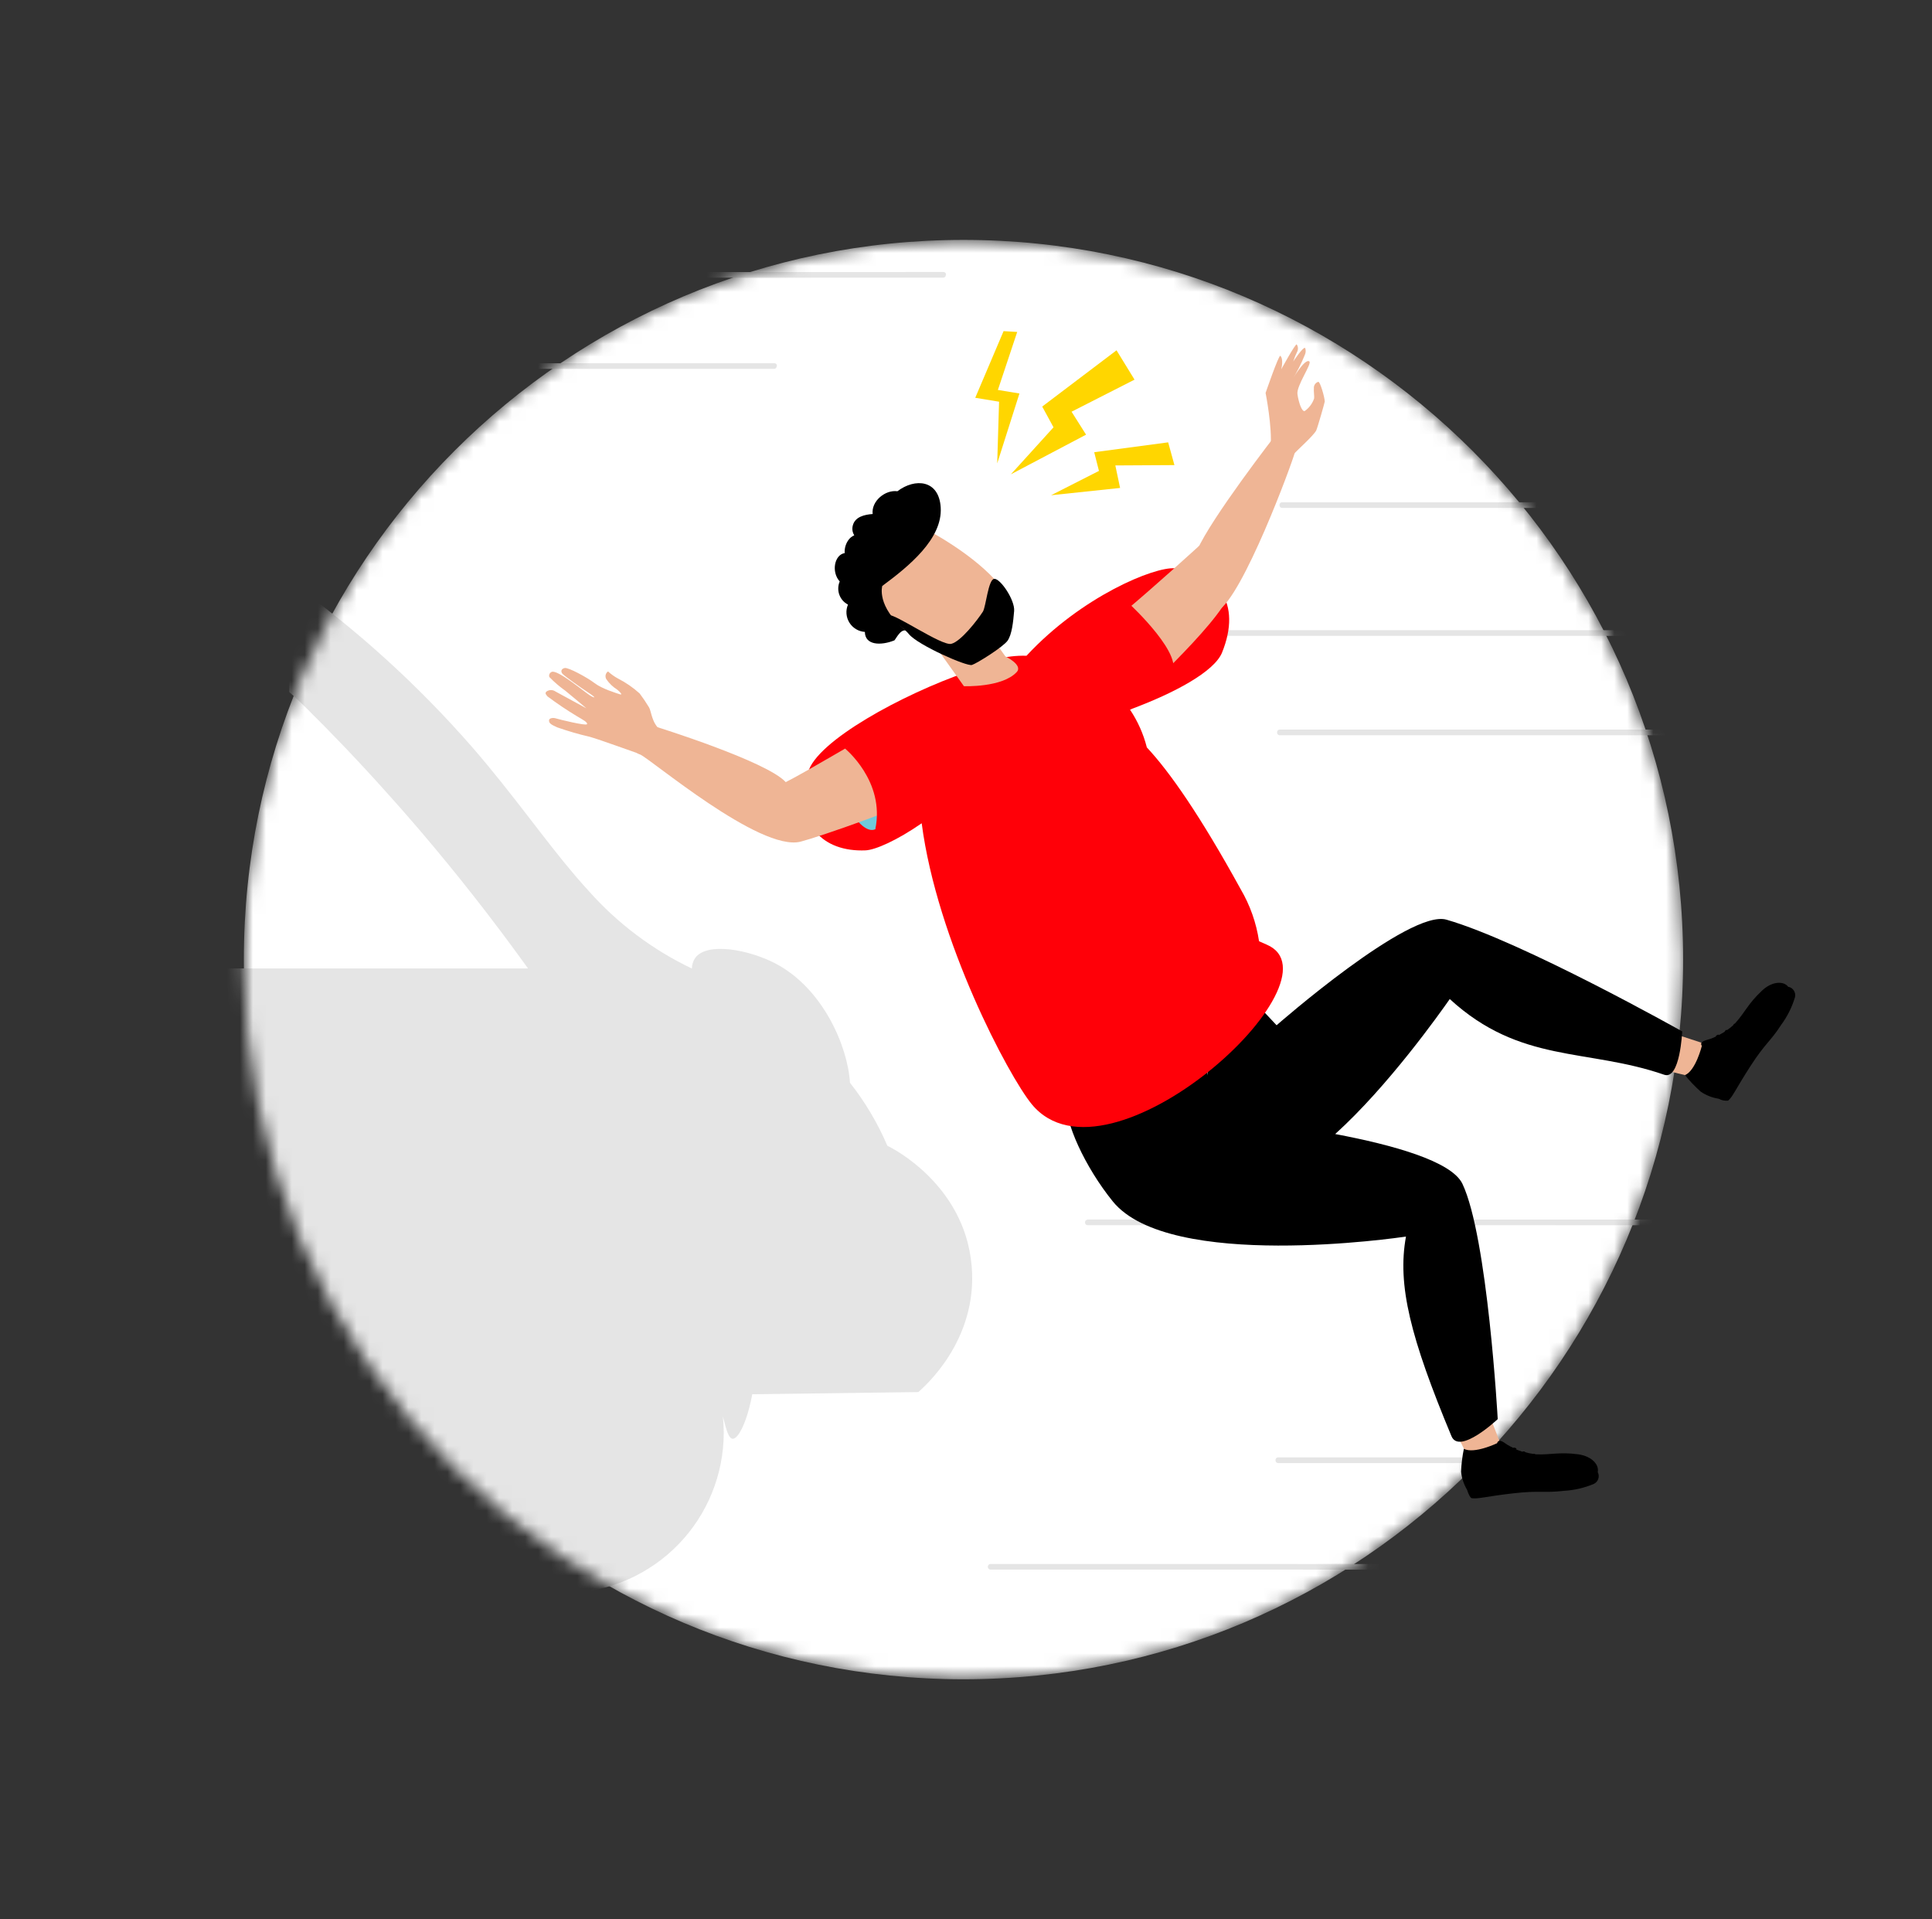 <svg width="149" height="148" viewBox="0 0 149 148" fill="none" xmlns="http://www.w3.org/2000/svg">
<rect x="0" y="0" width="149" height="148" fill="#333333" stroke="none"/>
<mask id="mask0_1862_3417" style="mask-type:alpha" maskUnits="userSpaceOnUse" x="18" y="18" width="112" height="112">
<path d="M74.306 129.5C104.958 129.5 129.806 104.652 129.806 74C129.806 43.348 104.958 18.5 74.306 18.5C43.654 18.5 18.806 43.348 18.806 74C18.806 104.652 43.654 129.5 74.306 129.5Z" fill="white"/>
</mask>
<g mask="url(#mask0_1862_3417)">
<path d="M74.306 129.5C104.958 129.5 129.806 104.652 129.806 74C129.806 43.348 104.958 18.5 74.306 18.5C43.654 18.5 18.806 43.348 18.806 74C18.806 104.652 43.654 129.5 74.306 129.5Z" fill="white"/>
<path d="M32.015 62.785C31.845 62.715 31.404 62.534 30.938 62.327C31.223 62.648 31.508 62.978 31.797 63.311C32.333 63.337 32.829 63.337 32.859 63.255C32.899 63.1 32.404 62.948 32.015 62.785ZM74.935 97.613C74.391 91.286 68.689 88.467 68.438 88.363C67.694 86.622 66.724 84.986 65.552 83.498C65.382 80.693 63.465 76.194 59.765 74.281C57.726 73.227 54.515 72.627 53.616 73.874C53.451 74.114 53.361 74.397 53.357 74.688C50.342 73.251 47.644 71.226 45.424 68.731C45.061 68.337 44.702 67.931 44.347 67.514C43.148 66.108 41.994 64.598 40.758 62.996C39.448 61.301 38.053 59.503 36.425 57.627C32.231 52.823 27.492 48.522 22.306 44.811V53.361C23.002 53.99 23.453 54.438 23.646 54.627C25.521 56.477 27.608 58.649 29.828 61.128C30.186 61.522 30.546 61.927 30.909 62.341C31.194 62.663 31.478 62.992 31.767 63.325L32.452 64.121C35.093 67.218 37.887 70.737 40.721 74.681H12.806V111.329H31.086C31.308 114.528 32.761 117.516 35.141 119.664C37.521 121.813 40.642 122.954 43.846 122.848C47.05 122.742 50.089 121.397 52.322 119.096C54.554 116.795 55.807 113.718 55.817 110.512C55.817 110.084 55.795 109.657 55.751 109.231C56.021 110.293 56.206 110.981 56.535 110.952C56.979 110.915 57.645 109.546 58.015 107.518H58.093L70.821 107.352C71.187 107.026 75.449 103.404 74.935 97.613ZM76.34 120.609L149.675 120.62C149.724 120.631 149.768 120.659 149.799 120.698C149.831 120.737 149.848 120.786 149.848 120.836C149.848 120.887 149.831 120.936 149.799 120.975C149.768 121.014 149.724 121.042 149.675 121.053L76.355 121.042C76.306 121.031 76.262 121.003 76.231 120.964C76.2 120.924 76.183 120.876 76.183 120.825C76.183 120.775 76.2 120.726 76.231 120.687C76.262 120.647 76.306 120.62 76.355 120.609H76.34ZM98.53 112.388L164.231 112.395C164.283 112.401 164.33 112.428 164.362 112.469C164.395 112.509 164.41 112.561 164.405 112.613C164.41 112.665 164.395 112.717 164.362 112.758C164.33 112.798 164.283 112.825 164.231 112.832L98.545 112.825C98.493 112.819 98.446 112.792 98.413 112.751C98.381 112.71 98.365 112.659 98.371 112.607C98.365 112.555 98.381 112.503 98.413 112.462C98.446 112.421 98.493 112.395 98.545 112.388H98.53ZM98.652 56.262H137.705C137.757 56.269 137.804 56.295 137.837 56.336C137.869 56.377 137.885 56.429 137.879 56.48C137.885 56.532 137.869 56.584 137.837 56.625C137.804 56.666 137.757 56.692 137.705 56.699H98.667C98.615 56.692 98.568 56.666 98.535 56.625C98.503 56.584 98.488 56.532 98.493 56.48C98.488 56.429 98.503 56.377 98.535 56.336C98.568 56.295 98.615 56.269 98.667 56.262H98.652ZM98.841 38.732H137.89C137.943 38.737 137.991 38.763 138.024 38.804C138.057 38.845 138.073 38.897 138.068 38.95C138.072 39.002 138.056 39.054 138.023 39.095C137.99 39.135 137.942 39.162 137.89 39.168H98.856C98.803 39.163 98.755 39.136 98.722 39.096C98.688 39.055 98.673 39.002 98.678 38.95C98.673 38.897 98.688 38.845 98.722 38.804C98.755 38.763 98.803 38.737 98.856 38.732H98.841ZM94.338 48.599H133.395C133.447 48.606 133.494 48.632 133.528 48.673C133.561 48.714 133.577 48.766 133.573 48.818C133.578 48.87 133.562 48.923 133.529 48.964C133.495 49.004 133.447 49.03 133.395 49.036H94.338C94.285 49.03 94.237 49.004 94.204 48.964C94.171 48.923 94.155 48.87 94.16 48.818C94.156 48.766 94.172 48.714 94.205 48.673C94.238 48.632 94.286 48.606 94.338 48.599ZM72.943 21.195C72.948 21.247 72.932 21.3 72.899 21.341C72.866 21.381 72.817 21.408 72.765 21.413L22.321 21.416V20.979L72.78 20.977C72.806 20.979 72.832 20.986 72.855 20.999C72.878 21.011 72.899 21.028 72.916 21.048C72.933 21.068 72.945 21.092 72.953 21.117C72.961 21.142 72.964 21.169 72.961 21.195H72.943ZM59.9 28.225C59.905 28.277 59.89 28.329 59.857 28.37C59.825 28.41 59.778 28.437 59.726 28.444L22.321 28.446V28.013L59.737 28.011C59.765 28.013 59.792 28.021 59.817 28.034C59.842 28.047 59.863 28.066 59.88 28.089C59.897 28.111 59.908 28.137 59.914 28.164C59.92 28.192 59.92 28.22 59.915 28.247L59.9 28.225ZM83.841 94.045L157.175 94.05C157.227 94.056 157.275 94.082 157.309 94.123C157.342 94.164 157.358 94.216 157.352 94.269C157.357 94.321 157.341 94.373 157.307 94.413C157.274 94.454 157.227 94.48 157.175 94.487L83.856 94.481C83.804 94.475 83.756 94.448 83.723 94.408C83.69 94.367 83.674 94.315 83.678 94.263C83.677 94.213 83.695 94.164 83.727 94.127C83.76 94.089 83.806 94.065 83.856 94.059L83.841 94.045Z" fill="#E5E5E5"/>
</g>
<path d="M115.656 111.161L114.123 107.242L111.119 108.06L112.901 111.724L113.059 112.178L115.146 112.529L115.728 111.571L115.656 111.161Z" fill="#EFB595"/>
<path d="M123.22 113.523C123.343 113.007 122.827 112.311 121.721 112.152C120.228 111.955 119.625 112.201 118.455 112.154L118.407 112.147C118.39 112.114 118.29 112.109 118.225 112.117C118.021 112.09 117.82 112.047 117.624 111.988C117.633 111.929 117.479 111.908 117.401 111.951C117.23 111.893 117.046 111.829 116.91 111.765C116.921 111.755 116.934 111.747 116.948 111.741C116.988 111.681 116.747 111.596 116.707 111.657C116.536 111.576 116.388 111.496 116.279 111.433C116.029 111.287 115.6 110.863 115.457 111.297C115.457 111.297 113.682 112.149 112.897 111.727C112.777 112.307 112.705 112.896 112.682 113.488C112.731 113.984 112.89 114.463 113.145 114.892C113.246 115.212 113.371 115.476 113.489 115.533C113.978 115.614 114.518 115.414 116.643 115.167C118.768 114.921 119.046 115.15 120.621 114.967C121.412 114.921 122.19 114.741 122.921 114.434C123.001 114.395 123.073 114.341 123.132 114.273C123.191 114.206 123.236 114.127 123.264 114.042C123.292 113.957 123.303 113.868 123.295 113.779C123.288 113.689 123.262 113.603 123.22 113.523Z" fill="black"/>
<path d="M131.262 80.424L127.262 79.113L125.982 81.948L129.946 82.907L130.398 83.075L131.995 81.688L131.625 80.63L131.262 80.424Z" fill="#EFB595"/>
<path d="M137.902 76.094C137.597 75.669 136.716 75.622 135.897 76.387C134.797 77.417 134.6 78.048 133.82 78.91L133.789 78.939C133.753 78.933 133.684 79.007 133.659 79.071C133.507 79.21 133.344 79.338 133.173 79.452C133.175 79.445 133.176 79.438 133.176 79.43C133.147 79.38 133.024 79.491 133.003 79.57C132.849 79.665 132.692 79.752 132.544 79.829C132.544 79.829 132.549 79.799 132.552 79.785C132.554 79.77 132.313 79.847 132.335 79.914C132.332 79.921 132.331 79.929 132.332 79.936C132.186 80.006 132.037 80.068 131.885 80.121C131.613 80.223 131.018 80.282 131.249 80.658C131.249 80.658 130.777 82.571 129.949 82.908C130.32 83.37 130.73 83.8 131.174 84.193C131.588 84.471 132.058 84.655 132.551 84.731C132.772 84.854 133.026 84.905 133.277 84.876C133.648 84.562 133.84 84.009 135.002 82.209C136.165 80.409 136.52 80.348 137.38 79.016C137.85 78.377 138.206 77.662 138.433 76.902C138.454 76.814 138.457 76.722 138.442 76.633C138.426 76.544 138.392 76.459 138.342 76.383C138.293 76.307 138.228 76.243 138.152 76.193C138.077 76.143 137.991 76.11 137.902 76.094Z" fill="black"/>
<path fill-rule="evenodd" clip-rule="evenodd" d="M129.735 79.539C129.735 79.539 117.417 72.611 111.56 70.924C108.699 70.078 98.454 79.064 98.454 79.064L94.893 75.272L92.909 80.672C93.065 81.412 93.145 82.166 93.147 82.923L92.177 77.42L82.236 84.784C82.051 86.478 83.689 90.014 85.817 92.644C90.18 98.038 107.905 95.438 108.432 95.36C107.743 99.113 108.792 103.196 111.94 110.752C112.552 112.226 115.508 109.438 115.508 109.438C115.508 109.438 114.733 95.392 112.784 91.288C111.945 89.548 107.416 88.29 102.972 87.453C107.067 83.755 111.035 78.146 111.809 77.043C117.26 82.042 122.384 80.819 128.349 82.881C129.573 83.3 129.735 79.539 129.735 79.539Z" fill="black"/>
<path d="M97.692 72.846L97.101 72.587C96.89 71.173 96.41 69.812 95.687 68.578C92.558 62.889 90.213 59.526 88.447 57.638C88.183 56.598 87.743 55.611 87.145 54.72C90.603 53.44 93.626 51.8 94.24 50.342C95.814 46.476 93.881 44.095 90.596 43.825C89.038 43.696 83.428 45.975 79.167 50.569C77.558 50.524 75.971 50.957 74.608 51.813C69.617 53.527 62.956 57.156 62.315 59.57C61.246 63.605 63.467 65.718 66.757 65.577C67.513 65.54 69.169 64.815 71.083 63.488C72.264 72.554 77.77 82.962 79.576 85.16C85.473 92.302 103.863 75.499 97.692 72.846Z" fill="#FF0008"/>
<path d="M86.602 47.266C88.977 45.298 92.49 42.085 92.49 42.085C92.49 42.085 95.62 43.459 94.829 45.781C94.038 48.103 87.027 54.461 87.027 54.461L86.602 47.266Z" fill="#EFB595"/>
<path d="M92.33 42.423C93.421 39.94 98.268 33.68 98.524 33.355C98.78 33.03 100.052 34.098 99.856 34.902C99.66 35.706 95.836 46.048 93.915 47.101C92.362 47.951 92.33 42.423 92.33 42.423Z" fill="#EFB595"/>
<path fill-rule="evenodd" clip-rule="evenodd" d="M87.128 46.595C85.284 47.571 82.665 48.651 80.279 50.343C76.593 52.991 78.763 56.026 80.069 56.383C84.651 57.639 88.972 53.416 90.271 52.062C91.57 50.708 87.128 46.595 87.128 46.595Z" fill="#FF0008"/>
<path d="M97.605 30.302C97.605 30.302 98.136 32.976 97.989 34.489L99.749 35.049C100.082 34.669 101.286 33.618 101.509 33.197C101.601 33.021 102.171 31.019 102.169 30.962C102.155 30.615 101.816 29.434 101.669 29.444C101.562 29.477 101.47 29.546 101.408 29.639C101.346 29.732 101.319 29.843 101.33 29.954C101.304 30.108 101.374 30.599 101.348 30.73C101.213 31.12 100.96 31.459 100.623 31.698C100.398 31.766 100.152 31.028 100.062 30.391C99.972 29.753 101.198 28.043 100.979 27.872C100.617 27.606 99.607 29.371 99.607 29.371C100.013 28.727 100.359 28.047 100.642 27.34C100.711 27.18 100.716 27 100.658 26.837C100.51 26.707 99.737 27.878 99.737 27.878C99.825 27.602 99.934 27.334 100.063 27.076C100.097 26.992 100.109 26.9 100.099 26.809C100.089 26.719 100.057 26.632 100.006 26.557C99.896 26.497 98.812 28.483 98.812 28.483C98.812 28.483 99.015 27.703 98.74 27.436C98.605 27.395 97.605 30.302 97.605 30.302Z" fill="#EFB595"/>
<path fill-rule="evenodd" clip-rule="evenodd" d="M67.517 63.943C66.266 64.547 64.296 60.616 64.605 59.512C64.914 58.408 67.668 57.533 67.668 57.533L69.473 61.873L67.517 63.943Z" fill="#6FCADB"/>
<path d="M50.921 56.282C50.257 55.76 50.236 54.838 50.052 54.545C49.83 54.177 49.59 53.821 49.331 53.478C48.823 53.019 48.257 52.629 47.647 52.319C47.375 52.169 47.122 51.987 46.892 51.779C46.796 51.844 46.729 51.945 46.706 52.059C46.683 52.173 46.706 52.291 46.769 52.389C46.988 52.707 47.271 52.977 47.599 53.181C47.84 53.375 48.068 53.634 47.777 53.533C47.486 53.433 46.424 53.116 45.865 52.686C45.306 52.257 43.84 51.457 43.553 51.515C43.266 51.572 43.228 51.803 43.395 51.976C43.561 52.15 44.728 52.99 45.405 53.432C46.082 53.873 45.835 53.848 45.47 53.608C45.029 53.325 43.016 51.636 42.556 51.812C42.517 51.826 42.481 51.847 42.451 51.875C42.421 51.903 42.396 51.936 42.379 51.973C42.362 52.011 42.352 52.051 42.35 52.092C42.349 52.133 42.355 52.174 42.37 52.212C42.745 52.601 43.157 52.954 43.599 53.266C43.93 53.53 45.227 54.625 45.227 54.625L42.846 53.329C42.746 53.258 42.628 53.218 42.505 53.217C42.383 53.214 42.263 53.25 42.161 53.318C42.03 53.431 42.052 53.506 42.222 53.703C42.959 54.254 43.722 54.768 44.511 55.242C44.886 55.469 45.35 55.703 45.27 55.847C45.19 55.991 43.083 55.468 42.901 55.408C42.635 55.319 42.354 55.386 42.343 55.542C42.327 55.779 42.512 55.884 42.976 56.092C43.797 56.38 44.634 56.623 45.481 56.819C46.231 57.025 49.029 58.048 49.385 58.163C49.741 58.278 51.748 56.928 50.921 56.282Z" fill="#EFB595"/>
<path d="M61.744 64.906C63.19 64.532 69.883 62.229 73.22 60.543C73.22 60.543 76.256 53.6 75.172 53.241C73.194 52.59 64.218 58.466 60.599 60.315C59.138 58.71 50.717 56.083 50.717 56.083C50.717 56.083 47.96 57.684 49.356 58.18C50.075 58.437 58.601 65.709 61.744 64.906Z" fill="#EFB595"/>
<path fill-rule="evenodd" clip-rule="evenodd" d="M65.165 57.722C66.895 56.555 69.088 54.756 71.715 53.467C75.794 51.468 76.865 54.802 77.115 56.13C77.732 59.381 76.927 62.608 75.901 63.508C73.788 65.369 72.022 62.018 71.524 62.308C70.856 62.678 67.506 63.941 67.506 63.941C68.279 60.244 65.165 57.722 65.165 57.722Z" fill="#FF0008"/>
<path d="M75.729 48.098L77.538 50.619C77.538 50.619 78.928 51.287 78.407 51.831C77.287 53.034 74.34 52.917 74.34 52.917L71.598 49.072L75.729 48.098Z" fill="#EFB595"/>
<path d="M71.88 41.071C71.88 41.071 74.772 42.616 76.664 44.63C78.007 46.062 76.61 50.223 72.656 49.688C68.701 49.154 66.913 45.279 66.913 45.279L71.88 41.071Z" fill="#EFB595"/>
<path d="M69.861 48.625C69.394 48.499 69.024 49.447 68.943 49.396C67.952 49.788 66.712 49.779 66.701 48.731C66.459 48.715 66.224 48.642 66.016 48.517C65.808 48.392 65.633 48.22 65.506 48.013C65.378 47.807 65.302 47.573 65.283 47.331C65.264 47.09 65.304 46.847 65.398 46.623C65.085 46.462 64.846 46.188 64.728 45.856C64.61 45.525 64.622 45.161 64.762 44.839C64.095 44.106 64.35 42.783 65.144 42.652C65.122 42.313 65.212 41.976 65.399 41.693C65.516 41.51 65.684 41.367 65.883 41.281C65.811 41.168 65.764 41.041 65.745 40.909C65.727 40.776 65.736 40.641 65.773 40.513C65.945 39.859 66.66 39.684 67.301 39.639C67.187 38.646 68.267 37.755 69.21 37.883C70.564 36.854 72.421 36.983 72.55 39.142C72.691 41.565 70.078 43.681 68.042 45.187C68.043 45.176 67.559 46.776 69.861 48.625Z" fill="black"/>
<path d="M75.804 47.166C76.04 46.781 76.213 44.683 76.677 44.639C77.142 44.596 78.283 46.272 78.212 47.119C78.14 47.966 78.041 48.928 77.708 49.406C77.374 49.884 75.363 51.146 74.962 51.279C74.562 51.412 70.8 49.751 70.103 48.908C69.405 48.066 68.144 47.619 68.547 47.445C68.951 47.272 72.629 49.827 73.363 49.651C74.097 49.476 75.366 47.843 75.804 47.166Z" fill="black"/>
<path d="M81.249 32.953L80.378 31.352L86.109 27.014L87.498 29.277L82.641 31.75L83.76 33.52L77.963 36.577L81.249 32.953ZM76.907 35.736L78.621 30.345L76.959 30.071L78.449 25.599L77.398 25.536L75.213 30.676L77.051 30.978L76.907 35.736ZM81.062 38.191L86.383 37.629L86.017 35.893L90.574 35.867L90.091 34.112L84.388 34.874L84.754 36.315L81.062 38.191Z" fill="#FFD600"/>
</svg>
